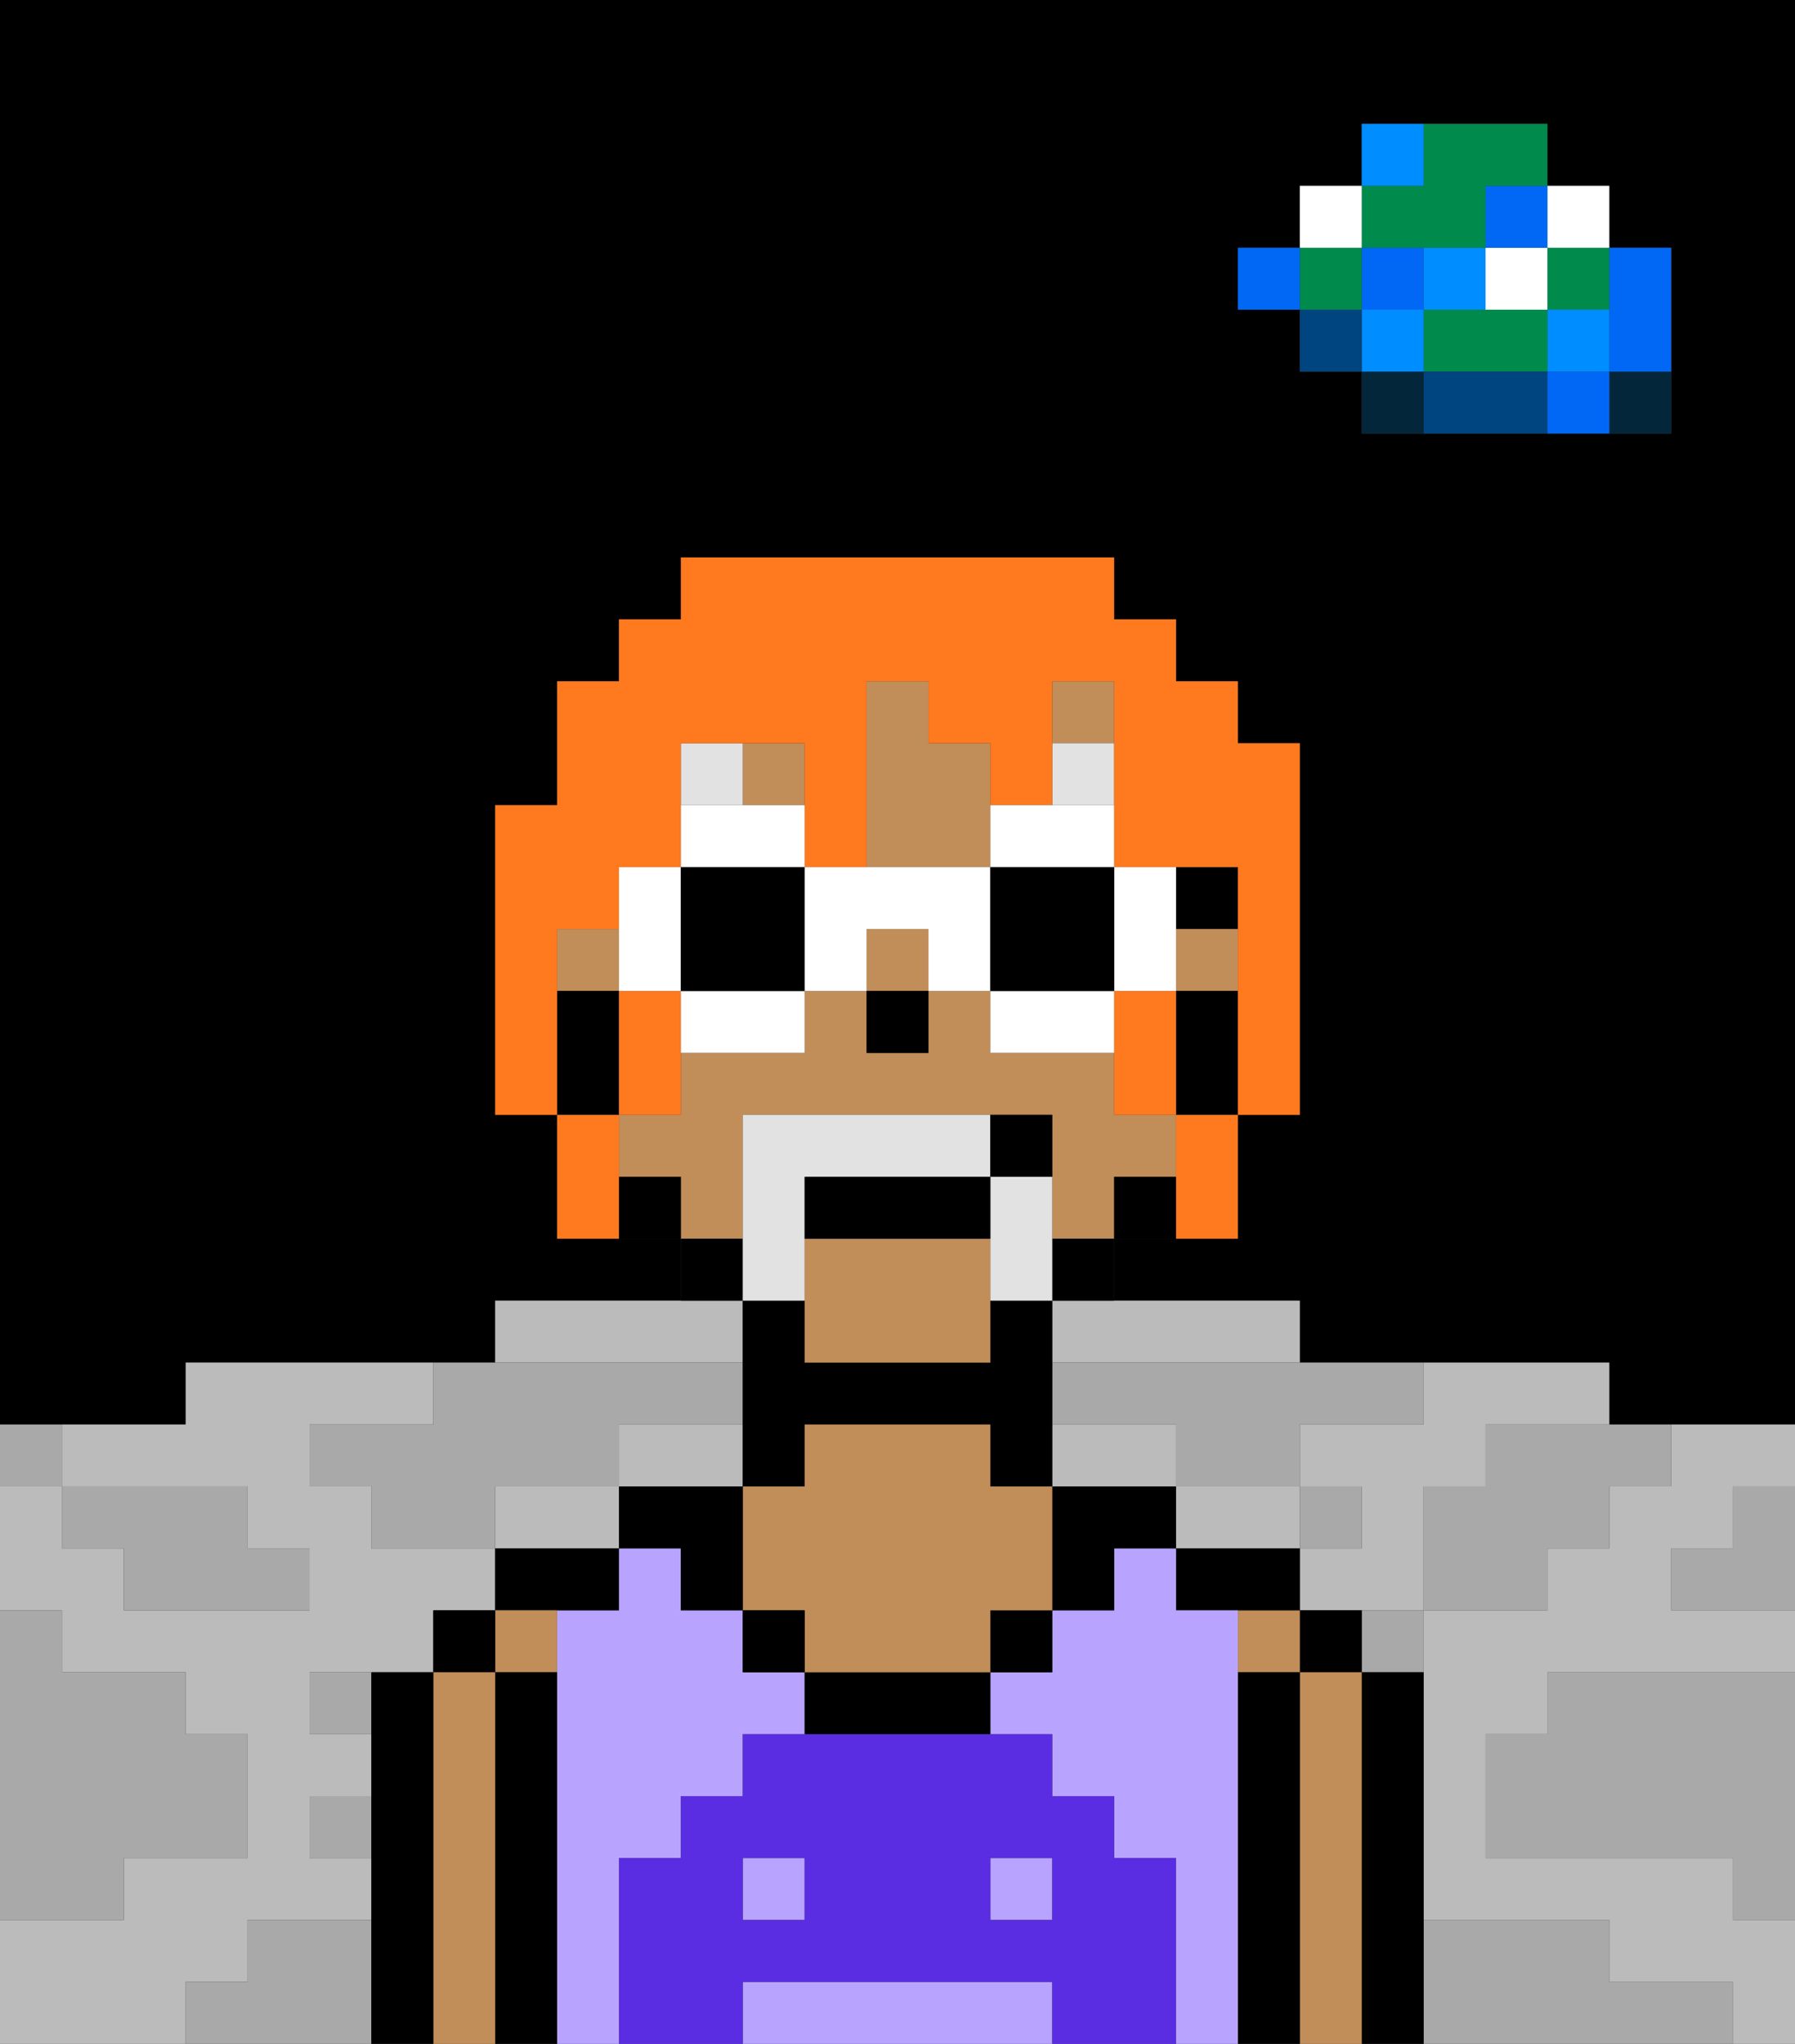 <svg xmlns="http://www.w3.org/2000/svg" viewBox="0 0 29 33"><rect x="0" y="0" width="29" height="33" fill="#333333" stroke="none"/><defs><style>polygon,rect,path{shape-rendering:crispedges;}polygon,rect,path{shape-rendering:crispedges;}.kb9-1{fill:#a9a9a9;}.kb9-2{fill:#bbbbbb;}.kb9-3{fill:#04263a;}.kb9-4{fill:#0068f5;}.kb9-5{fill:#008dff;}.kb9-6{fill:#008b4c;}.kb9-7{fill:#ffffff;}.kb9-8{fill:#004480;}.kb9-9{fill:#000000;}.kb9-10{fill:#c18d59;}.kb9-11{fill:#b8a4ff;}.kb9-12{fill:#5a2de2;}.kb9-13{fill:#e2e2e2;}.kb9-14{fill:#e2e2e2;}.kb9-15{fill:#ff791f;}</style></defs><polygon class="kb9-1" points="28 25 27 25 27 26 28 26 29 26 29 25 29 24 28 24 28 25"/><path class="kb9-9" d="M27,0H0V23H3V22H8V21h3V20H9V18H8V13H9V11h1V10h1V9h7v1h1v1h1v1h1v6H20v2H18v1h3v1h5v1h3V0H27Zm0,5V7H22V6H21V5H20V4h1V3h1V2h3V3h1V4h1Z"/><polygon class="kb9-1" points="27 32 26 32 26 31 25 31 24 31 23 31 23 32 23 33 24 33 25 33 26 33 27 33 28 33 28 32 27 32"/><polygon class="kb9-1" points="27 27 26 27 25 27 25 28 24 28 24 29 24 30 25 30 26 30 27 30 28 30 28 31 29 31 29 30 29 29 29 28 29 27 28 27 27 27"/><polygon class="kb9-2" points="17 22 18 22 19 22 20 22 21 22 21 21 20 21 19 21 18 21 17 21 17 22"/><polygon class="kb9-2" points="18 24 19 24 19 23 18 23 17 23 17 24 18 24"/><polygon class="kb9-2" points="22 23 21 23 21 24 22 24 22 25 21 25 21 26 22 26 23 26 23 25 23 24 24 24 24 23 25 23 26 23 26 22 25 22 24 22 23 22 23 23 22 23"/><polygon class="kb9-2" points="21 25 21 24 20 24 19 24 19 25 20 25 21 25"/><polygon class="kb9-2" points="12 24 12 23 11 23 10 23 10 24 11 24 12 24"/><polygon class="kb9-2" points="10 22 11 22 12 22 12 21 11 21 10 21 9 21 8 21 8 22 9 22 10 22"/><polygon class="kb9-2" points="4 32 4 31 5 31 6 31 6 30 5 30 5 29 6 29 6 28 5 28 5 27 6 27 7 27 7 26 8 26 8 25 7 25 6 25 6 24 5 24 5 23 6 23 7 23 7 22 6 22 5 22 4 22 3 22 3 23 2 23 1 23 1 24 2 24 3 24 4 24 4 25 5 25 5 26 4 26 3 26 2 26 2 25 1 25 1 24 0 24 0 25 0 26 1 26 1 27 2 27 3 27 3 28 4 28 4 29 4 30 3 30 2 30 2 31 1 31 0 31 0 32 0 33 1 33 2 33 3 33 3 32 4 32"/><polygon class="kb9-2" points="9 24 8 24 8 25 9 25 10 25 10 24 9 24"/><polygon class="kb9-2" points="27 23 27 24 26 24 26 25 25 25 25 26 24 26 23 26 23 27 23 28 23 29 23 30 23 31 24 31 25 31 26 31 26 32 27 32 28 32 28 33 29 33 29 32 29 31 28 31 28 30 27 30 26 30 25 30 24 30 24 29 24 28 25 28 25 27 26 27 27 27 28 27 29 27 29 26 28 26 27 26 27 25 28 25 28 24 29 24 29 23 28 23 27 23"/><rect class="kb9-3" x="26" y="6" width="1" height="1"/><polygon class="kb9-4" points="26 5 26 6 27 6 27 5 27 4 26 4 26 5"/><rect class="kb9-4" x="25" y="6" width="1" height="1"/><rect class="kb9-5" x="25" y="5" width="1" height="1"/><rect class="kb9-6" x="25" y="4" width="1" height="1"/><rect class="kb9-7" x="25" y="3" width="1" height="1"/><polygon class="kb9-1" points="24 23 24 24 23 24 23 25 23 26 24 26 25 26 25 25 26 25 26 24 27 24 27 23 26 23 25 23 24 23"/><polygon class="kb9-6" points="24 5 23 5 23 6 24 6 25 6 25 5 24 5"/><rect class="kb9-7" x="24" y="4" width="1" height="1"/><rect class="kb9-4" x="24" y="3" width="1" height="1"/><polygon class="kb9-8" points="24 6 23 6 23 7 24 7 25 7 25 6 24 6"/><rect class="kb9-5" x="23" y="4" width="1" height="1"/><rect class="kb9-1" x="22" y="26" width="1" height="1"/><rect class="kb9-3" x="22" y="6" width="1" height="1"/><rect class="kb9-5" x="22" y="5" width="1" height="1"/><rect class="kb9-4" x="22" y="4" width="1" height="1"/><polygon class="kb9-6" points="23 4 24 4 24 3 25 3 25 2 24 2 23 2 23 3 22 3 22 4 23 4"/><rect class="kb9-5" x="22" y="2" width="1" height="1"/><rect class="kb9-1" x="21" y="24" width="1" height="1"/><rect class="kb9-8" x="21" y="5" width="1" height="1"/><rect class="kb9-6" x="21" y="4" width="1" height="1"/><rect class="kb9-7" x="21" y="3" width="1" height="1"/><rect class="kb9-4" x="20" y="4" width="1" height="1"/><polygon class="kb9-1" points="19 22 18 22 17 22 17 23 18 23 19 23 19 24 20 24 21 24 21 23 22 23 23 23 23 22 22 22 21 22 20 22 19 22"/><rect class="kb9-1" x="5" y="27" width="1" height="1"/><polygon class="kb9-1" points="6 23 5 23 5 24 6 24 6 25 7 25 8 25 8 24 9 24 10 24 10 23 11 23 12 23 12 22 11 22 10 22 9 22 8 22 7 22 7 23 6 23"/><polygon class="kb9-1" points="6 31 5 31 4 31 4 32 3 32 3 33 4 33 5 33 6 33 6 32 6 31"/><rect class="kb9-1" x="5" y="29" width="1" height="1"/><polygon class="kb9-1" points="2 31 2 30 3 30 4 30 4 29 4 28 3 28 3 27 2 27 1 27 1 26 0 26 0 27 0 28 0 29 0 30 0 31 1 31 2 31"/><polygon class="kb9-1" points="2 25 2 26 3 26 4 26 5 26 5 25 4 25 4 24 3 24 2 24 1 24 1 25 2 25"/><rect class="kb9-1" y="23" width="1" height="1"/><polygon class="kb9-9" points="23 31 23 30 23 29 23 28 23 27 22 27 22 28 22 29 22 30 22 31 22 32 22 33 23 33 23 32 23 31"/><rect class="kb9-9" x="21" y="26" width="1" height="1"/><polygon class="kb9-10" points="22 31 22 30 22 29 22 28 22 27 21 27 21 28 21 29 21 30 21 31 21 32 21 33 22 33 22 32 22 31"/><rect class="kb9-10" x="20" y="26" width="1" height="1"/><polygon class="kb9-9" points="21 31 21 30 21 29 21 28 21 27 20 27 20 28 20 29 20 30 20 31 20 32 20 33 21 33 21 32 21 31"/><polygon class="kb9-9" points="21 25 20 25 19 25 19 26 20 26 21 26 21 25"/><polygon class="kb9-11" points="16 32 15 32 14 32 13 32 12 32 12 33 13 33 14 33 15 33 16 33 17 33 17 32 16 32"/><polygon class="kb9-11" points="10 31 10 30 11 30 11 29 12 29 12 28 13 28 13 27 12 27 12 26 11 26 11 25 10 25 10 26 9 26 9 27 9 28 9 29 9 30 9 31 9 32 9 33 10 33 10 32 10 31"/><rect class="kb9-11" x="12" y="30" width="1" height="1"/><rect class="kb9-11" x="16" y="30" width="1" height="1"/><polygon class="kb9-11" points="20 31 20 30 20 29 20 28 20 27 20 26 19 26 19 25 18 25 18 26 17 26 17 27 16 27 16 28 17 28 17 29 18 29 18 30 19 30 19 31 19 32 19 33 20 33 20 32 20 31"/><polygon class="kb9-9" points="18 24 17 24 17 25 17 26 18 26 18 25 19 25 19 24 18 24"/><rect class="kb9-9" x="16" y="26" width="1" height="1"/><polygon class="kb9-9" points="14 27 13 27 13 28 14 28 15 28 16 28 16 27 15 27 14 27"/><polygon class="kb9-9" points="13 24 13 23 14 23 15 23 16 23 16 24 17 24 17 23 17 22 17 21 16 21 16 22 15 22 14 22 13 22 13 21 12 21 12 22 12 23 12 24 13 24"/><polygon class="kb9-10" points="17 24 16 24 16 23 15 23 14 23 13 23 13 24 12 24 12 25 12 26 13 26 13 27 14 27 15 27 16 27 16 26 17 26 17 25 17 24"/><rect class="kb9-9" x="12" y="26" width="1" height="1"/><polygon class="kb9-9" points="12 24 11 24 10 24 10 25 11 25 11 26 12 26 12 25 12 24"/><polygon class="kb9-9" points="8 25 8 26 9 26 10 26 10 25 9 25 8 25"/><rect class="kb9-10" x="8" y="26" width="1" height="1"/><polygon class="kb9-9" points="9 31 9 30 9 29 9 28 9 27 8 27 8 28 8 29 8 30 8 31 8 32 8 33 9 33 9 32 9 31"/><rect class="kb9-9" x="7" y="26" width="1" height="1"/><polygon class="kb9-10" points="8 31 8 30 8 29 8 28 8 27 7 27 7 28 7 29 7 30 7 31 7 32 7 33 8 33 8 32 8 31"/><polygon class="kb9-9" points="7 31 7 30 7 29 7 28 7 27 6 27 6 28 6 29 6 30 6 31 6 32 6 33 7 33 7 32 7 31"/><path class="kb9-12" d="M19,31V30H18V29H17V28H12v1H11v1H10v3h2V32h5v1h2V31Zm-6,0H12V30h1Zm3,0V30h1v1Z"/><rect class="kb9-9" x="19" y="14" width="1" height="1"/><rect class="kb9-10" x="12" y="12" width="1" height="1"/><rect class="kb9-10" x="17" y="11" width="1" height="1"/><polygon class="kb9-10" points="13 20 13 21 13 22 14 22 15 22 16 22 16 21 16 20 13 20"/><rect class="kb9-10" x="14" y="15" width="1" height="1"/><rect class="kb9-10" x="19" y="15" width="1" height="1"/><polygon class="kb9-10" points="16 14 16 13 16 12 15 12 15 11 14 11 14 12 14 13 14 14 15 14 16 14"/><polygon class="kb9-10" points="12 19 12 18 15 18 16 18 17 18 17 19 17 20 18 20 18 19 19 19 19 18 18 18 18 17 17 17 16 17 16 16 15 16 15 17 14 17 14 16 13 16 13 17 12 17 11 17 11 18 10 18 10 19 11 19 11 20 12 20 12 19"/><rect class="kb9-10" x="9" y="15" width="1" height="1"/><polygon class="kb9-9" points="20 16 19 16 19 17 19 18 20 18 20 17 20 16"/><rect class="kb9-9" x="18" y="19" width="1" height="1"/><rect class="kb9-9" x="17" y="20" width="1" height="1"/><rect class="kb9-9" x="11" y="20" width="1" height="1"/><rect class="kb9-9" x="10" y="19" width="1" height="1"/><polygon class="kb9-9" points="10 17 10 16 9 16 9 17 9 18 10 18 10 17"/><rect class="kb9-9" x="14" y="16" width="1" height="1"/><rect class="kb9-13" x="17" y="12" width="1" height="1"/><rect class="kb9-13" x="11" y="12" width="1" height="1"/><polygon class="kb9-14" points="16 20 16 21 17 21 17 20 17 19 16 19 16 20"/><polygon class="kb9-14" points="13 20 13 19 15 19 16 19 16 18 15 18 12 18 12 19 12 20 12 21 13 21 13 20"/><polygon class="kb9-9" points="16 19 15 19 13 19 13 20 16 20 16 19"/><rect class="kb9-9" x="16" y="18" width="1" height="1"/><polygon class="kb9-15" points="9 16 9 15 10 15 10 14 11 14 11 13 11 12 12 12 13 12 13 13 13 14 14 14 14 13 14 12 14 11 15 11 15 12 16 12 16 13 17 13 17 12 17 11 18 11 18 12 18 13 18 14 19 14 20 14 20 15 20 16 20 17 20 18 21 18 21 17 21 16 21 15 21 14 21 13 21 12 20 12 20 11 19 11 19 10 18 10 18 9 17 9 16 9 15 9 14 9 13 9 12 9 11 9 11 10 10 10 10 11 9 11 9 12 9 13 8 13 8 14 8 15 8 16 8 17 8 18 9 18 9 17 9 16"/><polygon class="kb9-15" points="10 16 10 17 10 18 11 18 11 17 11 16 10 16"/><polygon class="kb9-15" points="19 16 18 16 18 17 18 18 19 18 19 17 19 16"/><polygon class="kb9-15" points="19 19 19 20 20 20 20 19 20 18 19 18 19 19"/><polygon class="kb9-15" points="10 18 9 18 9 19 9 20 10 20 10 19 10 18"/><polygon class="kb9-7" points="13 14 13 13 12 13 11 13 11 14 12 14 13 14"/><polygon class="kb9-7" points="11 16 11 17 12 17 13 17 13 16 12 16 11 16"/><polygon class="kb9-7" points="11 15 11 14 10 14 10 15 10 16 11 16 11 15"/><polygon class="kb9-9" points="13 14 12 14 11 14 11 15 11 16 12 16 13 16 13 15 13 14"/><polygon class="kb9-7" points="18 16 19 16 19 15 19 14 18 14 18 15 18 16"/><polygon class="kb9-7" points="17 14 18 14 18 13 17 13 16 13 16 14 17 14"/><polygon class="kb9-7" points="17 16 16 16 16 17 17 17 18 17 18 16 17 16"/><polygon class="kb9-7" points="16 14 15 14 14 14 13 14 13 15 13 16 14 16 14 15 15 15 15 16 16 16 16 15 16 14"/><polygon class="kb9-9" points="18 16 18 15 18 14 17 14 16 14 16 15 16 16 17 16 18 16"/></svg>